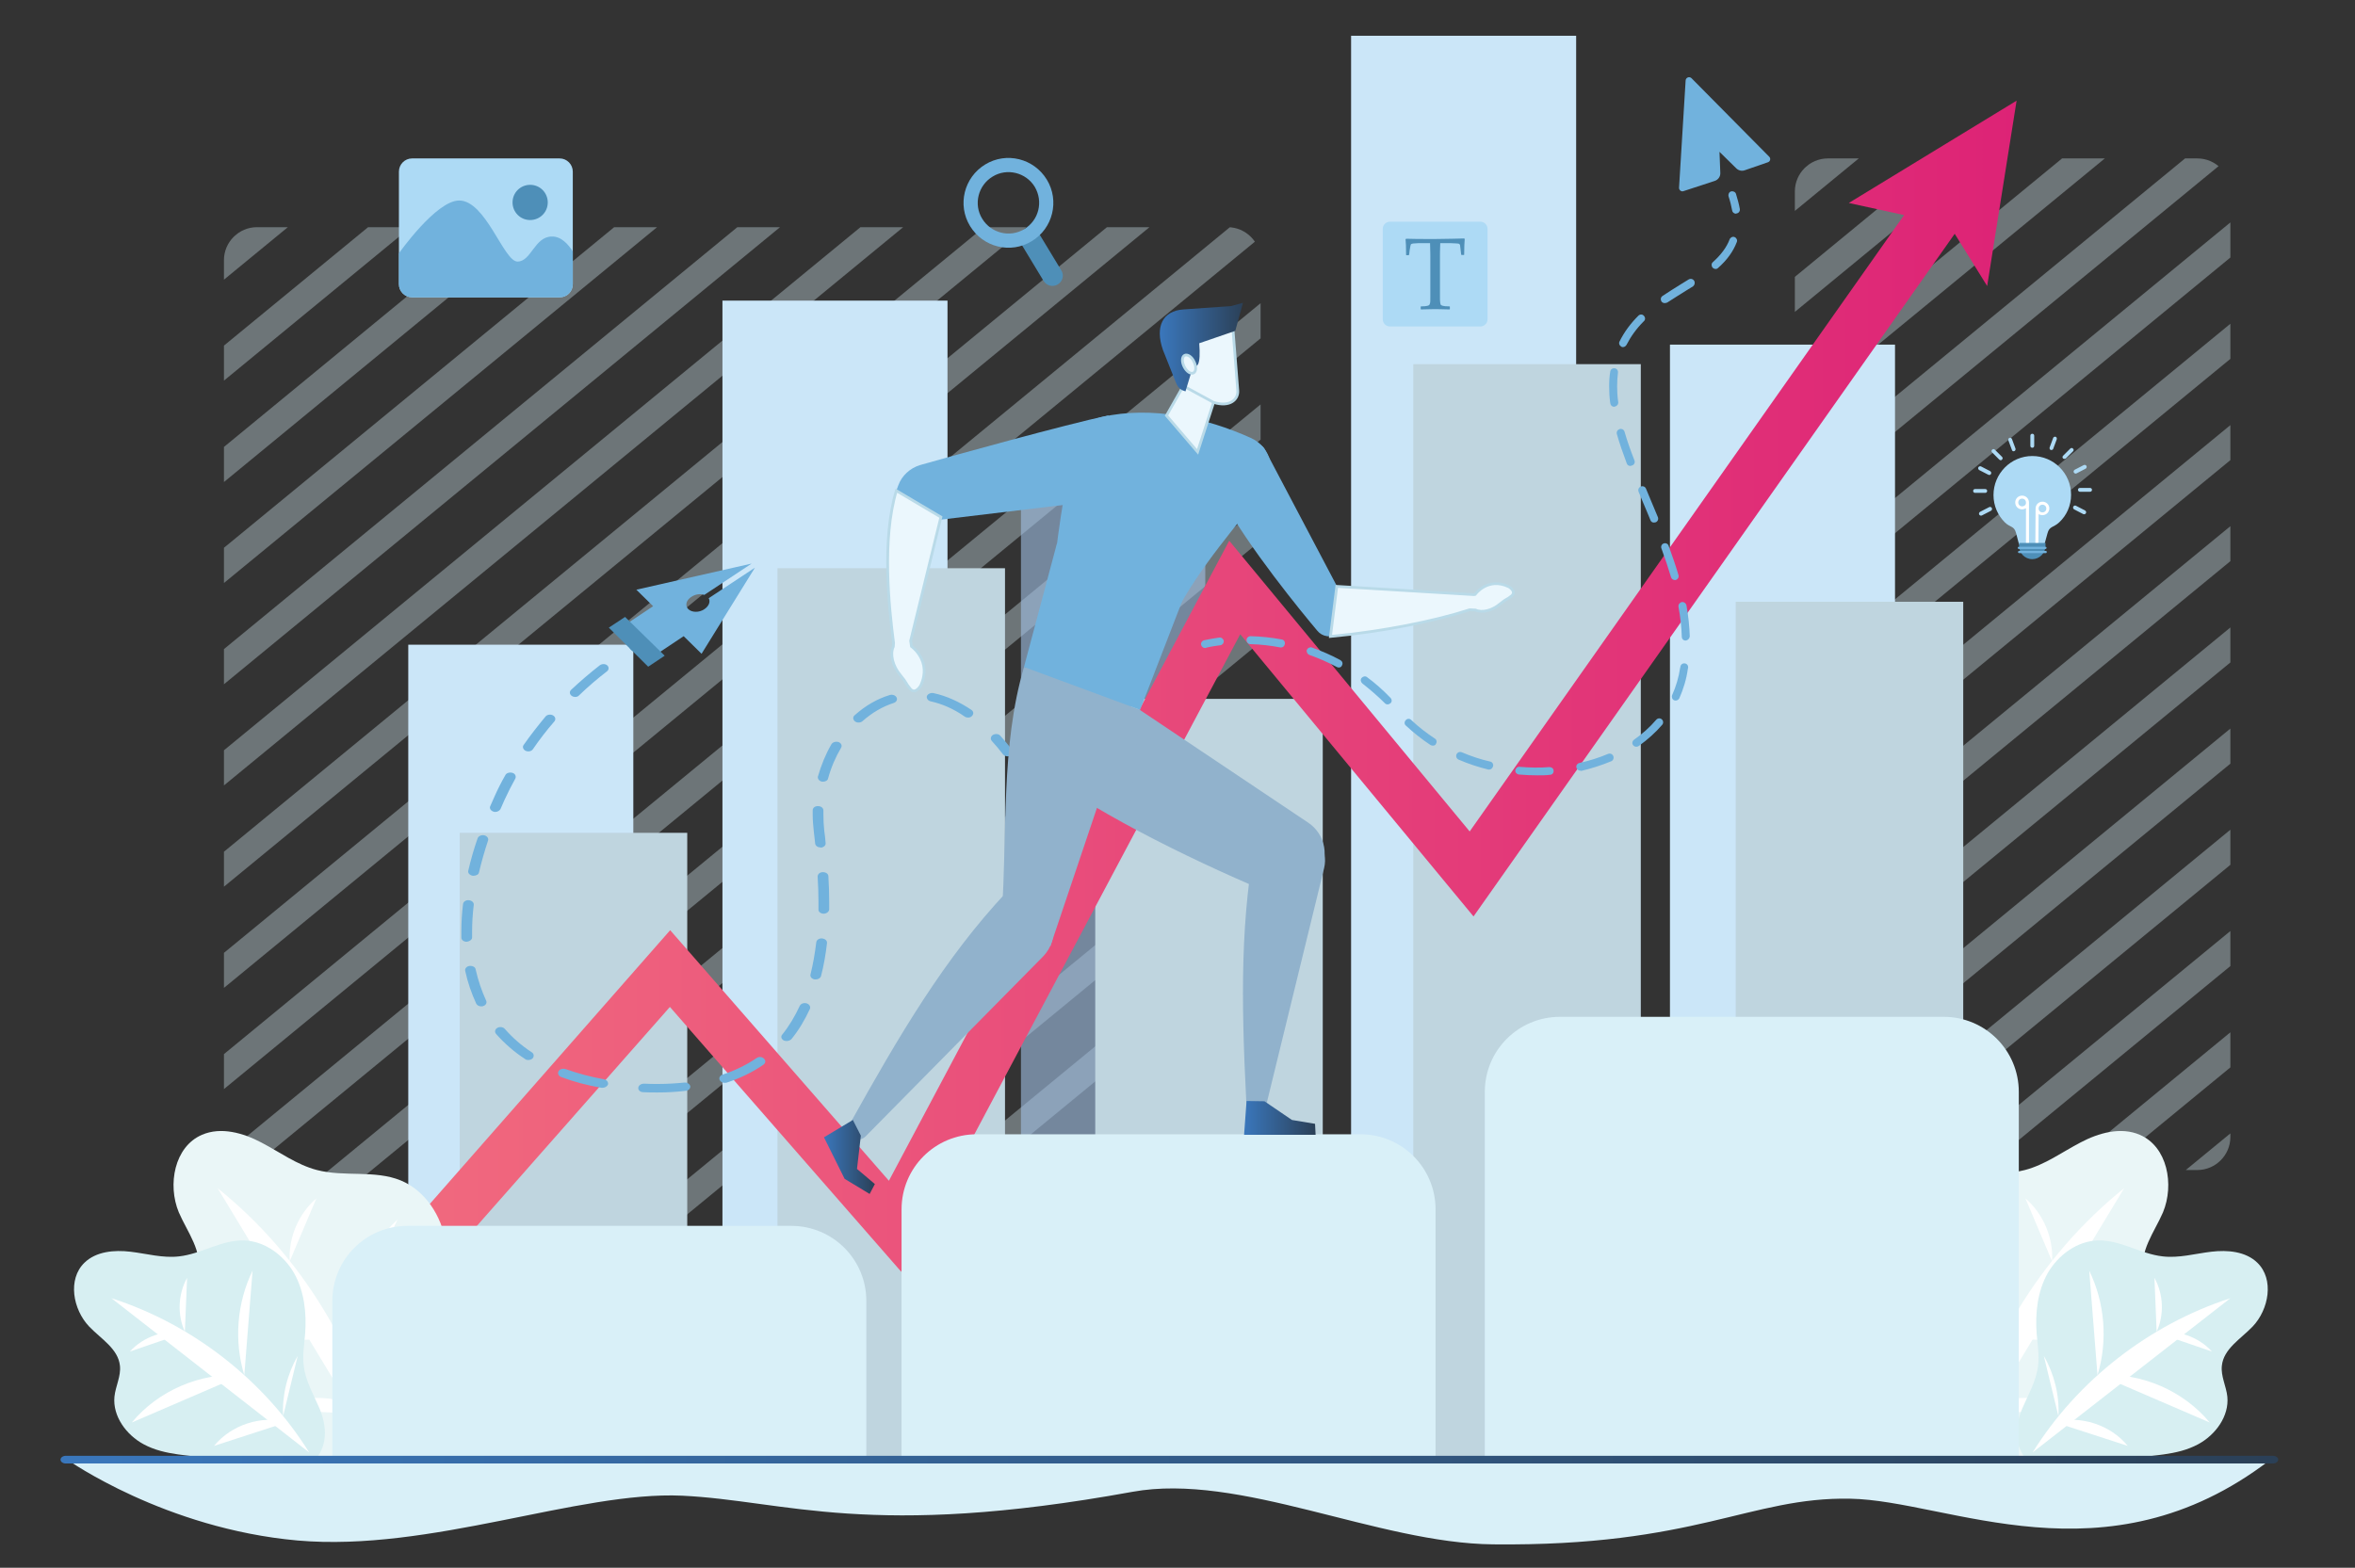 <?xml version="1.0" encoding="utf-8"?>
<!-- Generator: Adobe Illustrator 24.2.3, SVG Export Plug-In . SVG Version: 6.00 Build 0)  -->
<svg version="1.1" id="Layer_1" xmlns="http://www.w3.org/2000/svg" xmlns:xlink="http://www.w3.org/1999/xlink" x="0px" y="0px"
	 viewBox="0 0 856 570" style="enable-background:new 0 0 856 570;" xml:space="preserve">
<rect x="0" y="0" width="856" height="570" fill="#333333" stroke="none"/>
<style type="text/css">
	.st0{opacity:0.35;clip-path:url(#SVGID_2_);}
	.st1{fill:#D9F0F8;}
	.st2{opacity:0.35;clip-path:url(#SVGID_4_);}
	.st3{fill:#CBE6F8;}
	.st4{opacity:0.6;fill:#A0BFE4;}
	.st5{fill:#BFD5DF;}
	.st6{fill:url(#SVGID_5_);}
	.st7{fill:#EAF6F7;}
	.st8{fill:#FFFFFF;}
	.st9{fill:#D7EFF2;}
	.st10{fill:url(#SVGID_6_);}
	.st11{fill:#ADDAF5;}
	.st12{fill:#4E8FB8;}
	.st13{fill:#71B2DD;}
	.st14{fill:#91B2CC;}
	.st15{fill:url(#SVGID_7_);}
	.st16{fill:url(#SVGID_8_);}
	.st17{fill:#EBF7FD;stroke:#B9DAE8;stroke-miterlimit:10;}
	.st18{fill:url(#SVGID_9_);}
</style>
<g>
	<defs>
		<path id="SVGID_1_" d="M446.1,450.4H93.4c-6.6,0-12-5.4-12-12V94.6c0-6.6,5.4-12,12-12h352.8c6.6,0,12,5.4,12,12v343.8
			C458.1,445,452.7,450.4,446.1,450.4z"/>
	</defs>
	<clipPath id="SVGID_2_">
		<use xlink:href="#SVGID_1_"  style="overflow:visible;"/>
	</clipPath>
	<g class="st0">
		<g>
			<path class="st1" d="M29.9,144c15.4-21,33.6-40.4,54.5-57.5c20.9-17.2,43.3-31.2,66.6-42L29.9,144z"/>
			<path class="st1" d="M202.8,25.9c7.1-1.9,14.3-3.5,21.4-4.9L-8.4,212.2c2.8-6.9,6-13.7,9.3-20.4L202.8,25.9z"/>
			<path class="st1" d="M-24.1,262c1.3-5.4,2.7-10.8,4.2-16.2L258.7,16.7c5.5-0.4,10.9-0.6,16.4-0.7L-24.1,262z"/>
			<path class="st1" d="M317.2,18.2L-31.2,304.5c0.5-4.7,1-9.5,1.7-14.2L303.3,16.8C307.9,17.2,312.5,17.6,317.2,18.2z"/>
			<path class="st1" d="M-32.7,342.6c-0.1-4.3-0.1-8.5,0-12.8L341.6,22.1c4.1,0.8,8.1,1.8,12.1,2.8L-32.7,342.6z"/>
			<path class="st1" d="M-30.3,377.4c-0.5-3.9-0.9-7.8-1.2-11.8L375.4,31.1c3.7,1.2,7.3,2.4,10.9,3.8L-30.3,377.4z"/>
			<path class="st1" d="M-24.7,409.6c-0.8-3.6-1.5-7.3-2.2-10.9L405.9,42.9c3.3,1.5,6.7,3,9.9,4.6L-24.7,409.6z"/>
			<path class="st1" d="M-16.3,439.5c-1.1-3.4-2.1-6.8-3.1-10.2L433.5,57c3,1.7,6.1,3.5,9,5.3L-16.3,439.5z"/>
			<path class="st1" d="M-5.6,467.5c-1.4-3.2-2.7-6.3-3.9-9.5L458.6,73.1c2.8,2,5.5,3.9,8.2,6L-5.6,467.5z"/>
			<path class="st1" d="M20.8,469.8h15.5L489,97.7c-2.5-2.3-4.9-4.5-7.4-6.7L20.8,469.8z"/>
			<path class="st1" d="M65.6,469.8h15.5l428-351.8c-2.2-2.4-4.4-4.9-6.7-7.3L65.6,469.8z"/>
			<path class="st1" d="M110.4,469.8h15.5l401.4-330c-1-1.3-1.9-2.7-2.9-4c-1-1.3-2.1-2.5-3.1-3.8L110.4,469.8z"/>
			<path class="st1" d="M155.1,469.8h15.5l372.9-306.5c-1.8-2.8-3.6-5.5-5.5-8.3L155.1,469.8z"/>
			<path class="st1" d="M199.9,469.8h15.5l342.3-281.4c-1.5-3-3.1-5.9-4.7-8.9L199.9,469.8z"/>
			<path class="st1" d="M244.6,469.8h15.5l309.7-254.6c-1.3-3.2-2.5-6.4-3.9-9.5L244.6,469.8z"/>
			<path class="st1" d="M289.4,469.8h15.5l274.9-226c-1-3.4-2-6.8-3.1-10.2L289.4,469.8z"/>
			<path class="st1" d="M334.2,469.8h15.5l237.5-195.3c-0.7-3.7-1.4-7.3-2.2-10.9L334.2,469.8z"/>
			<path class="st1" d="M378.9,469.8h15.5l197.4-162.3c-0.3-3.9-0.7-7.8-1.2-11.8L378.9,469.8z"/>
			<path class="st1" d="M423.7,469.8h15.5l153.8-126.5c0.1-4.2,0.1-8.5,0-12.8L423.7,469.8z"/>
			<path class="st1" d="M468.5,469.8H484l105.8-87c0.7-4.7,1.2-9.4,1.7-14.2L468.5,469.8z"/>
			<path class="st1" d="M513.2,469.8h15.5l51.5-42.4c1.5-5.4,2.9-10.8,4.2-16.2L513.2,469.8z"/>
			<path class="st1" d="M558,469.8h6.9c1.3-2.9,2.6-5.9,3.8-8.8L558,469.8z"/>
		</g>
	</g>
</g>
<g>
	<defs>
		<path id="SVGID_3_" d="M798.7,425.4H664.4c-6.6,0-12-5.4-12-12V69.6c0-6.6,5.4-12,12-12h134.3c6.6,0,12,5.4,12,12v343.8
			C810.7,420,805.3,425.4,798.7,425.4z"/>
	</defs>
	<clipPath id="SVGID_4_">
		<use xlink:href="#SVGID_3_"  style="overflow:visible;"/>
	</clipPath>
	<g class="st2">
		<g>
			<path class="st1" d="M600.9,119c15.4-21,33.6-40.4,54.5-57.5c20.9-17.2,43.3-31.2,66.6-42L600.9,119z"/>
			<path class="st1" d="M773.8,0.8c7.1-1.9,14.3-3.5,21.4-4.9L562.7,187.2c2.8-6.9,6-13.7,9.3-20.4L773.8,0.8z"/>
			<path class="st1" d="M546.9,236.9c1.3-5.4,2.7-10.8,4.2-16.2L829.7-8.3c5.5-0.4,10.9-0.6,16.4-0.7L546.9,236.9z"/>
			<path class="st1" d="M888.2-6.8L539.8,279.5c0.5-4.7,1-9.5,1.7-14.2L874.3-8.2C879-7.8,883.6-7.4,888.2-6.8z"/>
			<path class="st1" d="M538.3,317.6c-0.1-4.3-0.1-8.5,0-12.8L912.6-2.9c4.1,0.8,8.1,1.8,12.1,2.8L538.3,317.6z"/>
			<path class="st1" d="M540.7,352.4c-0.5-3.9-0.9-7.8-1.2-11.8L946.5,6.1c3.7,1.2,7.3,2.4,10.9,3.8L540.7,352.4z"/>
			<path class="st1" d="M546.4,384.6c-0.8-3.6-1.5-7.3-2.2-10.9L976.9,17.9c3.3,1.5,6.7,3,9.9,4.6L546.4,384.6z"/>
			<path class="st1" d="M554.7,414.5c-1.1-3.4-2.1-6.8-3.1-10.2L1004.5,32c3,1.7,6.1,3.5,9,5.3L554.7,414.5z"/>
			<path class="st1" d="M565.4,442.5c-1.4-3.2-2.7-6.3-3.9-9.5l468.2-384.9c2.8,2,5.5,3.9,8.2,6L565.4,442.5z"/>
			<path class="st1" d="M591.9,444.8h15.5L1060,72.7c-2.5-2.3-4.9-4.5-7.4-6.7L591.9,444.8z"/>
			<path class="st1" d="M636.6,444.8h15.5l428-351.8c-2.2-2.4-4.4-4.9-6.7-7.3L636.6,444.8z"/>
			<path class="st1" d="M681.4,444.8h15.5l401.4-330c-1-1.3-1.9-2.7-2.9-4c-1-1.3-2.1-2.5-3.1-3.8L681.4,444.8z"/>
			<path class="st1" d="M726.2,444.8h15.5l372.9-306.5c-1.8-2.8-3.6-5.5-5.5-8.3L726.2,444.8z"/>
			<path class="st1" d="M770.9,444.8h15.5l342.3-281.4c-1.5-3-3.1-5.9-4.7-8.9L770.9,444.8z"/>
			<path class="st1" d="M815.7,444.8h15.5l309.7-254.6c-1.3-3.2-2.5-6.4-3.9-9.5L815.7,444.8z"/>
			<path class="st1" d="M860.4,444.8H876l274.9-226c-1-3.4-2-6.8-3.1-10.2L860.4,444.8z"/>
			<path class="st1" d="M905.2,444.8h15.5l237.5-195.3c-0.7-3.7-1.4-7.3-2.2-10.9L905.2,444.8z"/>
			<path class="st1" d="M950,444.8h15.5l197.4-162.3c-0.3-3.9-0.7-7.8-1.2-11.8L950,444.8z"/>
			<path class="st1" d="M994.7,444.8h15.5l153.8-126.5c0.1-4.2,0.1-8.5,0-12.8L994.7,444.8z"/>
			<path class="st1" d="M1039.5,444.8h15.5l105.8-87c0.7-4.7,1.2-9.4,1.7-14.2L1039.5,444.8z"/>
			<path class="st1" d="M1084.3,444.8h15.5l51.5-42.4c1.5-5.4,2.9-10.8,4.2-16.2L1084.3,444.8z"/>
			<path class="st1" d="M1129,444.8h6.9c1.3-2.9,2.6-5.9,3.8-8.8L1129,444.8z"/>
		</g>
	</g>
</g>
<rect x="491.1" y="13" class="st3" width="81.8" height="518.2"/>
<rect x="371.1" y="171.1" class="st4" width="67" height="360.2"/>
<rect x="607" y="125.3" class="st3" width="81.8" height="405.9"/>
<rect x="262.6" y="109.3" class="st3" width="81.8" height="421.9"/>
<rect x="148.4" y="234.4" class="st3" width="81.8" height="296.8"/>
<g>
	<rect x="513.7" y="132.4" class="st5" width="82.7" height="398.8"/>
	<rect x="398.1" y="254.1" class="st5" width="82.7" height="277.1"/>
	<rect x="630.9" y="218.8" class="st5" width="82.7" height="312.4"/>
	<rect x="282.6" y="206.6" class="st5" width="82.7" height="324.7"/>
	<rect x="167.1" y="302.8" class="st5" width="82.7" height="228.4"/>
</g>
<linearGradient id="SVGID_5_" gradientUnits="userSpaceOnUse" x1="144.417" y1="254" x2="733.013" y2="254">
	<stop  offset="0" style="stop-color:#F16A7E"/>
	<stop  offset="1" style="stop-color:#DD2376"/>
</linearGradient>
<polygon class="st6" points="733,36.6 672,73.8 692.1,78.2 534.2,302.3 446.8,196.6 323.1,429.3 243.6,338.2 144.4,451.2 
	150.7,471.4 243.5,366.1 327.6,462.4 450.8,230.6 535.6,333.2 710.5,85 722.3,104 "/>
<g>
	<path class="st7" d="M782.2,500.3c5.9-6.9,8.9-17.2,4.7-25.2c-2.2-4.3-6.2-7.6-7.5-12.3c-2.1-7.6,3.7-14.8,6.8-22
		c4.2-10.1,1.6-23.9-8.4-28.2c-6.9-3-15-0.7-21.6,2.8c-6.7,3.5-12.9,8.1-20.2,10c-10,2.6-21-0.1-30.5,3.8
		c-8.9,3.7-14.8,12.9-16.3,22.4c-1.4,9.5,1.1,19.3,5.2,28.1c2.1,4.4,4.6,8.6,5.8,13.4c1.7,6.8,0.5,14,0.3,21
		c-0.8,23.9,20.1,29.5,38.2,17.9c5.8-3.7,10.2-9.4,15.9-13.2C764,512.3,774.7,509,782.2,500.3z"/>
	<path class="st8" d="M712.2,531c7.6-38.6,29.2-74.3,59.9-99L712.2,531z"/>
	<path class="st8" d="M727.5,487.1c-1.2-16.5-8.7-32.4-20.8-43.7L727.5,487.1z"/>
	<path class="st8" d="M728.6,486.6c17.3-7.9,38.5-7,55.1,2.4L728.6,486.6z"/>
	<path class="st8" d="M752.1,512.5c-10.9-6.3-25.5-5.5-35.7,1.8L752.1,512.5z"/>
	<path class="st8" d="M701.3,487.6c7.5,6.1,13.2,14.4,16.2,23.5L701.3,487.6z"/>
	<path class="st8" d="M772.9,458c-8.2-4.2-18.6-3.9-26.5,0.9L772.9,458z"/>
	<path class="st8" d="M745.9,458.6c0.5-8.6-3.2-17.3-9.7-22.9L745.9,458.6z"/>
</g>
<g>
	<path class="st9" d="M799,525.1c6.3-3.4,11.3-10.2,10.6-17.3c-0.4-3.8-2.4-7.4-2-11.2c0.6-6.2,6.9-9.8,11.2-14.3
		c5.9-6.2,7.9-17.2,1.7-23.2c-4.2-4.1-10.8-4.7-16.7-4s-11.8,2.4-17.7,1.7c-8.1-0.9-15.4-6-23.5-5.8c-7.6,0.2-14.5,5.3-18.3,11.9
		c-3.7,6.6-4.6,14.5-4,22.1c0.3,3.8,1,7.7,0.5,11.5c-0.6,5.5-3.5,10.4-5.7,15.5c-7.3,17.4,6.5,27.4,23.1,23.9
		c5.3-1.1,10.1-4.1,15.5-5.3C782.2,528.8,791,529.4,799,525.1z"/>
	<path class="st8" d="M738.8,528.1c16.4-26.3,42.4-46.5,71.9-56.1L738.8,528.1z"/>
	<path class="st8" d="M762.4,500c3.8-12.5,2.7-26.3-3-38L762.4,500z"/>
	<path class="st8" d="M763.3,500c15-1,30.3,5.6,39.9,17.2L763.3,500z"/>
	<path class="st8" d="M773.4,525.7c-6.3-7.7-17.2-11.2-26.8-8.7L773.4,525.7z"/>
	<path class="st8" d="M742.9,493c3.8,6.6,5.7,14.3,5.3,21.9L742.9,493z"/>
	<path class="st8" d="M804,491.4c-4.9-5.4-12.6-8.1-19.8-6.8L804,491.4z"/>
	<path class="st8" d="M783.9,484.2c2.8-6.2,2.5-13.6-0.8-19.6L783.9,484.2z"/>
</g>
<g>
	<path class="st7" d="M69,500.3c-5.9-6.9-8.9-17.2-4.7-25.2c2.2-4.3,6.2-7.6,7.5-12.3c2.1-7.6-3.7-14.8-6.8-22
		c-4.2-10.1-1.6-23.9,8.4-28.2c6.9-3,15-0.7,21.6,2.8c6.7,3.5,12.9,8.1,20.2,10c10,2.6,21-0.1,30.5,3.8c8.9,3.7,14.8,12.9,16.3,22.4
		c1.4,9.5-1.1,19.3-5.2,28.1c-2.1,4.4-4.6,8.6-5.8,13.4c-1.7,6.8-0.5,14-0.3,21c0.8,23.9-20.1,29.5-38.2,17.9
		c-5.8-3.7-10.2-9.4-15.9-13.2C87.2,512.3,76.5,509,69,500.3z"/>
	<path class="st8" d="M139,531c-7.6-38.6-29.2-74.3-59.9-99L139,531z"/>
	<path class="st8" d="M123.7,487.1c1.2-16.5,8.7-32.4,20.8-43.7L123.7,487.1z"/>
	<path class="st8" d="M122.6,486.6c-17.3-7.9-38.5-7-55.1,2.4L122.6,486.6z"/>
	<path class="st8" d="M99.1,512.5c10.9-6.3,25.5-5.5,35.7,1.8L99.1,512.5z"/>
	<path class="st8" d="M149.9,487.6c-7.5,6.1-13.2,14.4-16.2,23.5L149.9,487.6z"/>
	<path class="st8" d="M78.3,458c8.2-4.2,18.6-3.9,26.5,0.9L78.3,458z"/>
	<path class="st8" d="M105.3,458.6c-0.5-8.6,3.2-17.3,9.7-22.9L105.3,458.6z"/>
</g>
<g>
	<path class="st9" d="M52.2,525.1c-6.3-3.4-11.3-10.2-10.6-17.3c0.4-3.8,2.4-7.4,2-11.2c-0.6-6.2-6.9-9.8-11.2-14.3
		c-5.9-6.2-7.9-17.2-1.7-23.2c4.2-4.1,10.8-4.7,16.7-4c5.9,0.7,11.8,2.4,17.7,1.7c8.1-0.9,15.4-6,23.5-5.8
		c7.6,0.2,14.5,5.3,18.3,11.9c3.7,6.6,4.6,14.5,4,22.1c-0.3,3.8-1,7.7-0.5,11.5c0.6,5.5,3.5,10.4,5.7,15.5
		c7.3,17.4-6.5,27.4-23.1,23.9c-5.3-1.1-10.1-4.1-15.5-5.3C69,528.8,60.2,529.4,52.2,525.1z"/>
	<path class="st8" d="M112.4,528.1C95.9,501.7,70,481.5,40.5,472L112.4,528.1z"/>
	<path class="st8" d="M88.8,500c-3.8-12.5-2.7-26.3,3-38L88.8,500z"/>
	<path class="st8" d="M87.8,500c-15-1-30.3,5.6-39.9,17.2L87.8,500z"/>
	<path class="st8" d="M77.8,525.7c6.3-7.7,17.2-11.2,26.8-8.7L77.8,525.7z"/>
	<path class="st8" d="M108.2,493c-3.8,6.6-5.7,14.3-5.3,21.9L108.2,493z"/>
	<path class="st8" d="M47.2,491.4c4.9-5.4,12.6-8.1,19.8-6.8L47.2,491.4z"/>
	<path class="st8" d="M67.2,484.2c-2.8-6.2-2.5-13.6,0.8-19.6L67.2,484.2z"/>
</g>
<path class="st1" d="M314.8,530.8h-194v-57.8c0-15.1,12.2-27.3,27.3-27.3h139.5c15.1,0,27.3,12.2,27.3,27.3V530.8z"/>
<path class="st1" d="M521.7,530.8h-194v-91.1c0-15.1,12.2-27.3,27.3-27.3h139.5c15.1,0,27.3,12.2,27.3,27.3V530.8z"/>
<path class="st1" d="M733.7,530.8h-194V397c0-15.1,12.2-27.3,27.3-27.3h139.5c15.1,0,27.3,12.2,27.3,27.3V530.8z"/>
<g>
	<path class="st1" d="M24.6,530.8c0,0,35.3,25,83.6,29.3c48.3,4.2,102-18,139.7-16.3c37.8,1.8,68.1,16,163.7-1.4
		c38.9-7.1,89.1,18.7,131.1,19.1c73.7,0.8,93.4-17.3,129.8-16.6c35.7,0.6,92.8,31.7,152.5-14"/>
	<linearGradient id="SVGID_6_" gradientUnits="userSpaceOnUse" x1="22" y1="530.754" x2="828" y2="530.754">
		<stop  offset="0" style="stop-color:#3A77BC"/>
		<stop  offset="1" style="stop-color:#2B4057"/>
	</linearGradient>
	<path class="st10" d="M826.1,532.1H23.9c-1,0-1.9-0.6-1.9-1.4l0,0c0-0.7,0.8-1.4,1.9-1.4h802.3c1,0,1.9,0.6,1.9,1.4l0,0
		C828,531.5,827.2,532.1,826.1,532.1z"/>
</g>
<g>
	<g>
		<g>
			<path class="st11" d="M752.8,179.9c0-7.8-6.3-14.1-14.1-14.1c-7.8,0-14.1,6.4-14.1,14.2c0,3.9,1.6,7.4,4.1,9.9
				c2,2,3.4,1.2,4.1,3.9l1.1,4.2h9.2l1.1-4c0.7-2.8,2.2-2.1,4.3-4.1C751.2,187.4,752.8,183.8,752.8,179.9z"/>
			<g>
				<path class="st8" d="M735,180.2c-1.4,0-2.5,1.1-2.5,2.5c0,1.4,1.1,2.5,2.5,2.5c0.5,0,1-0.2,1.4-0.4v15.6h1.1v-17.7
					C737.5,181.3,736.4,180.2,735,180.2z M735,184.1c-0.8,0-1.4-0.6-1.4-1.4c0-0.8,0.6-1.4,1.4-1.4s1.4,0.6,1.4,1.4
					C736.5,183.5,735.8,184.1,735,184.1z"/>
				<path class="st8" d="M742.4,182.4c-1.4,0-2.5,1.1-2.5,2.5l-0.1,15.5h1.1l0.1-13.5c0.4,0.3,0.9,0.4,1.4,0.4
					c1.4,0,2.5-1.1,2.5-2.5C744.9,183.5,743.8,182.4,742.4,182.4z M742.4,186.3c-0.8,0-1.4-0.6-1.4-1.4c0-0.8,0.6-1.4,1.4-1.4
					c0.8,0,1.4,0.6,1.4,1.4C743.8,185.7,743.2,186.3,742.4,186.3z"/>
			</g>
			<path class="st12" d="M738.7,203.3L738.7,203.3c-2.7,0-4.8-2.2-4.8-4.8v-1.1h9.6v1.1C743.5,201.1,741.3,203.3,738.7,203.3z"/>
			<path class="st13" d="M743.5,199.6h-9.7c-0.2,0-0.4-0.2-0.4-0.4l0,0c0-0.2,0.2-0.4,0.4-0.4h9.7c0.2,0,0.4,0.2,0.4,0.4l0,0
				C743.9,199.4,743.7,199.6,743.5,199.6z"/>
			<path class="st13" d="M743.6,201.1h-9.7c-0.2,0-0.4-0.2-0.4-0.4l0,0c0-0.2,0.2-0.4,0.4-0.4h9.7c0.2,0,0.4,0.2,0.4,0.4l0,0
				C743.9,201,743.8,201.1,743.6,201.1z"/>
		</g>
		<path class="st11" d="M721.6,179.2h-3.7c-0.4,0-0.7-0.3-0.7-0.7l0,0c0-0.4,0.3-0.7,0.7-0.7h3.7c0.4,0,0.7,0.3,0.7,0.7l0,0
			C722.3,178.9,722,179.2,721.6,179.2z"/>
		<path class="st11" d="M722.7,172.6l-3.3-1.7c-0.3-0.2-0.5-0.6-0.3-1l0,0c0.2-0.3,0.6-0.5,1-0.3l3.3,1.7c0.3,0.2,0.5,0.6,0.3,1l0,0
			C723.5,172.7,723.1,172.8,722.7,172.6z"/>
		<path class="st11" d="M723,184.4l-3.3,1.7c-0.3,0.2-0.5,0.6-0.3,1l0,0c0.2,0.3,0.6,0.5,1,0.3l3.3-1.7c0.3-0.2,0.5-0.6,0.3-1l0,0
			C723.8,184.3,723.3,184.2,723,184.4z"/>
		<path class="st11" d="M726.7,167.1l-2.6-2.6c-0.3-0.3-0.3-0.7,0-1l0,0c0.3-0.3,0.7-0.3,1,0l2.6,2.6c0.3,0.3,0.3,0.7,0,1l0,0
			C727.5,167.4,727,167.4,726.7,167.1z"/>
		<path class="st11" d="M731.3,163.6l-1.3-3.5c-0.1-0.4,0.1-0.8,0.4-0.9l0,0c0.4-0.1,0.8,0.1,0.9,0.4l1.3,3.5
			c0.1,0.4-0.1,0.8-0.4,0.9l0,0C731.8,164.2,731.4,164,731.3,163.6z"/>
		<path class="st11" d="M756,178.8h3.7c0.4,0,0.7-0.3,0.7-0.7l0,0c0-0.4-0.3-0.7-0.7-0.7H756c-0.4,0-0.7,0.3-0.7,0.7l0,0
			C755.3,178.4,755.6,178.8,756,178.8z"/>
		<path class="st11" d="M754.8,172.1l3.3-1.7c0.3-0.2,0.5-0.6,0.3-1l0,0c-0.2-0.3-0.6-0.5-1-0.3l-3.3,1.7c-0.3,0.2-0.5,0.6-0.3,1
			l0,0C754.1,172.2,754.5,172.3,754.8,172.1z"/>
		<path class="st11" d="M754.6,183.9l3.3,1.7c0.3,0.2,0.5,0.6,0.3,1l0,0c-0.2,0.3-0.6,0.5-1,0.3l-3.3-1.7c-0.3-0.2-0.5-0.6-0.3-1
			l0,0C753.8,183.8,754.3,183.7,754.6,183.9z"/>
		<path class="st11" d="M750.9,166.7l2.6-2.6c0.3-0.3,0.3-0.7,0-1l0,0c-0.3-0.3-0.7-0.3-1,0l-2.6,2.6c-0.3,0.3-0.3,0.7,0,1l0,0
			C750.1,166.9,750.6,166.9,750.9,166.7z"/>
		<path class="st11" d="M746.3,163.2l1.3-3.5c0.1-0.4-0.1-0.8-0.4-0.9l0,0c-0.4-0.1-0.8,0.1-0.9,0.4l-1.3,3.5
			c-0.1,0.4,0.1,0.8,0.4,0.9l0,0C745.8,163.7,746.2,163.5,746.3,163.2z"/>
		<path class="st11" d="M738,162.1v-3.7c0-0.4,0.3-0.7,0.7-0.7l0,0c0.4,0,0.7,0.3,0.7,0.7v3.7c0,0.4-0.3,0.7-0.7,0.7l0,0
			C738.3,162.8,738,162.5,738,162.1z"/>
	</g>
	<g>
		<path class="st11" d="M538.1,118.7h-32.9c-1.4,0-2.6-1.2-2.6-2.6V83.2c0-1.4,1.2-2.6,2.6-2.6h32.9c1.4,0,2.6,1.2,2.6,2.6v32.9
			C540.7,117.5,539.5,118.7,538.1,118.7z"/>
		<g>
			<path class="st12" d="M532.2,86.7l0.2,0.2c-0.1,1.1-0.2,3-0.2,5.7l-0.1,0.1h-0.9l-0.1-0.2l-0.2-1.7c-0.1-0.9-0.2-1.5-0.2-1.7
				c-0.1-0.2-0.1-0.3-0.3-0.4c-0.1-0.1-0.5-0.2-1.2-0.2s-1.4-0.1-2.2-0.1h-3.5c-0.1,2.8-0.1,4.3-0.1,4.8v10.6l0,3.6
				c0,1.4,0,2.3,0.1,2.7c0.1,0.4,0.1,0.7,0.3,0.8c0.1,0.1,0.3,0.2,0.7,0.3c0.3,0.1,1.1,0.2,2.4,0.2l0.1,0.1v0.9l-0.1,0.1
				c-3.1-0.1-4.9-0.1-5.2-0.1c-0.4,0-2.1,0-5.2,0.1l-0.1-0.1v-0.9l0.1-0.1c1.1,0,1.9-0.1,2.3-0.2c0.4-0.1,0.6-0.2,0.7-0.3
				c0.1-0.1,0.2-0.4,0.3-0.7s0.1-1.2,0.1-2.5l0-3.9V93.2c0-0.2,0-1.8-0.1-4.8h-2.7c-1.1,0-2.1,0-2.9,0.1c-0.8,0-1.3,0.2-1.4,0.4
				c-0.1,0.2-0.2,0.9-0.4,2l-0.2,1.7l-0.2,0.2h-0.8l-0.1-0.1c0-2.9-0.1-4.8-0.2-5.7l0.2-0.2c2.1,0.1,5.6,0.1,10.6,0.1
				C526.7,86.8,530.2,86.8,532.2,86.7z"/>
		</g>
	</g>
	<g>
		<g>
			<path class="st13" d="M230.8,236.8c-0.6,0-1.2-0.2-1.6-0.6c-0.6-0.7-0.5-1.7,0.4-2.2c3.9-2.3,6.3-3.4,6.4-3.5
				c0.9-0.4,2.1-0.2,2.7,0.6c0.5,0.7,0.2,1.7-0.7,2.1c0,0-2.3,1.1-6,3.3C231.6,236.7,231.2,236.8,230.8,236.8z"/>
			<path class="st13" d="M239.1,397.2c-1.7,0-3.5,0-5.3-0.1c-1.1,0-1.9-0.8-1.8-1.6c0.1-0.9,1-1.5,2.1-1.5c1.8,0.1,3.5,0.1,5.2,0.1
				c3.3,0,6.4-0.2,9.4-0.5c1.1-0.1,2,0.5,2.2,1.3c0.1,0.9-0.6,1.6-1.7,1.7C245.9,397,242.6,397.2,239.1,397.2z M219,395.5
				c-0.1,0-0.3,0-0.4,0c-5.2-0.9-10.1-2.2-14.6-3.9c-1-0.4-1.4-1.3-1-2.1c0.4-0.8,1.6-1.1,2.6-0.8c4.2,1.5,8.9,2.8,13.9,3.7
				c1,0.2,1.7,1,1.5,1.9C220.7,395,219.9,395.5,219,395.5z M263.4,393.7c-0.8,0-1.5-0.4-1.8-1c-0.4-0.8,0.1-1.7,1.1-2
				c4.5-1.5,8.6-3.5,12.3-6c0.8-0.6,2-0.5,2.7,0.2c0.7,0.7,0.6,1.6-0.2,2.2c-3.9,2.7-8.4,4.9-13.3,6.5
				C263.9,393.7,263.6,393.7,263.4,393.7z M192,385.4c-0.4,0-0.9-0.1-1.2-0.4c-4-2.6-7.5-5.7-10.5-9.1c-0.6-0.7-0.4-1.7,0.5-2.2
				c0.9-0.5,2.1-0.3,2.7,0.4c2.8,3.2,6.1,6.1,9.8,8.5c0.8,0.5,0.9,1.5,0.3,2.2C193.2,385.2,192.6,385.4,192,385.4z M285.9,378.5
				c-0.4,0-0.7-0.1-1-0.2c-0.9-0.5-1.2-1.4-0.6-2.1c2.5-3.1,4.6-6.6,6.4-10.5c0.4-0.8,1.5-1.2,2.5-0.9c1,0.3,1.5,1.2,1.2,2
				c-1.9,4.1-4.1,7.8-6.8,11.1C287.2,378.2,286.6,378.5,285.9,378.5z M174.9,365.9c-0.8,0-1.5-0.4-1.8-1c-1.7-3.7-3.1-7.7-4-11.9
				c-0.2-0.8,0.5-1.7,1.6-1.8c1.1-0.1,2.1,0.4,2.2,1.3c0.9,4,2.2,7.8,3.8,11.3c0.4,0.8-0.1,1.7-1.1,2
				C175.4,365.9,175.2,365.9,174.9,365.9z M296.5,356.1c-0.1,0-0.3,0-0.4,0c-1.1-0.2-1.7-1-1.5-1.8c0.9-3.6,1.6-7.6,2.1-11.7
				c0.1-0.9,1.1-1.5,2.1-1.4c1.1,0.1,1.9,0.8,1.8,1.7c-0.5,4.3-1.2,8.3-2.2,12.1C298.2,355.6,297.4,356.1,296.5,356.1z M169.6,342.4
				c-1.1,0-1.9-0.7-1.9-1.5c0-0.8,0-1.6,0-2.4c0-3.2,0.2-6.5,0.6-9.8c0.1-0.9,1.1-1.5,2.1-1.4c1.1,0.1,1.9,0.8,1.8,1.7
				c-0.4,3.3-0.6,6.5-0.6,9.6c0,0.8,0,1.5,0,2.3C171.6,341.6,170.7,342.3,169.6,342.4C169.6,342.4,169.6,342.4,169.6,342.4z
				 M299.4,332.2C299.4,332.2,299.4,332.2,299.4,332.2c-1.1,0-2-0.7-1.9-1.6c0-0.9,0-1.8,0-2.7c0-2.9-0.1-6-0.3-9.2
				c0-0.9,0.8-1.6,1.9-1.6c1.1,0,2,0.6,2,1.5c0.2,3.2,0.3,6.4,0.3,9.3c0,0.9,0,1.8,0,2.8C301.3,331.5,300.4,332.2,299.4,332.2z
				 M172.2,318.4c-0.1,0-0.2,0-0.4,0c-1.1-0.2-1.8-1-1.6-1.8c0.9-3.9,2-7.8,3.4-11.8c0.3-0.8,1.3-1.3,2.4-1.1c1,0.2,1.7,1.1,1.4,1.9
				c-1.3,3.9-2.4,7.8-3.3,11.6C174,317.9,173.1,318.4,172.2,318.4z M298.2,308.1c-1,0-1.8-0.6-1.9-1.4c-0.2-1.5-0.3-3-0.5-4.4
				c-0.2-2-0.4-4-0.4-6c0-0.6,0-1.1,0-1.7c0-0.9,0.9-1.6,2-1.5c1.1,0,1.9,0.7,1.9,1.6c0,0.5,0,1.1,0,1.6c0,1.9,0.1,3.9,0.3,5.7
				c0.2,1.5,0.4,3,0.5,4.5c0.1,0.9-0.7,1.6-1.8,1.7C298.3,308.1,298.2,308.1,298.2,308.1z M180,295.2c-0.2,0-0.4,0-0.6-0.1
				c-1-0.3-1.6-1.2-1.2-2c0.5-1.1,1-2.3,1.5-3.4c1.2-2.7,2.5-5.3,4-7.9c0.4-0.8,1.6-1.1,2.6-0.8c1,0.3,1.4,1.3,1,2.1
				c-1.4,2.5-2.7,5.1-3.9,7.7c-0.5,1.1-1,2.3-1.5,3.4C181.5,294.8,180.8,295.2,180,295.2z M299.2,284.2c-0.1,0-0.3,0-0.4,0
				c-1-0.2-1.7-1-1.5-1.9c1.2-4.1,2.8-8.1,4.9-11.7c0.5-0.8,1.6-1.1,2.6-0.8c1,0.4,1.4,1.3,0.9,2.1c-2,3.4-3.6,7.1-4.7,11.1
				C300.9,283.7,300.1,284.2,299.2,284.2z M192,273.2c-0.3,0-0.6-0.1-0.9-0.2c-0.9-0.4-1.3-1.4-0.8-2.1c2.5-3.6,5.2-7,8-10.4
				c0.6-0.7,1.8-0.9,2.7-0.4c0.9,0.5,1.1,1.5,0.5,2.2c-2.8,3.2-5.4,6.6-7.8,10.1C193.4,272.9,192.7,273.2,192,273.2z M312.1,262.7
				c-0.5,0-0.9-0.1-1.3-0.4c-0.8-0.6-0.9-1.6-0.2-2.2c3.9-3.5,8.2-6,12.8-7.4c1-0.3,2.1,0.1,2.5,0.9c0.4,0.8-0.1,1.7-1.1,2
				c-4,1.3-7.8,3.5-11.3,6.6C313.2,262.5,312.6,262.7,312.1,262.7z M351.9,260.9c-0.4,0-0.9-0.1-1.3-0.4c-4-2.8-8.2-4.6-12.3-5.5
				c-1-0.2-1.6-1.1-1.4-1.9c0.3-0.8,1.4-1.3,2.4-1.1c4.7,1,9.3,3.1,13.8,6.1c0.8,0.6,0.9,1.5,0.2,2.2
				C353,260.7,352.4,260.9,351.9,260.9z M209.1,253.4c-0.4,0-0.9-0.1-1.3-0.4c-0.8-0.6-0.9-1.5-0.2-2.2c3.3-3.1,6.8-6.1,10.4-8.9
				c0.8-0.6,2-0.6,2.7,0c0.7,0.6,0.7,1.6-0.1,2.2c-3.5,2.7-6.9,5.6-10.1,8.7C210.2,253.2,209.6,253.4,209.1,253.4z"/>
			<path class="st13" d="M366.3,275c-0.7,0-1.3-0.3-1.7-0.7c-1.3-1.7-2.7-3.4-4.1-4.9c-0.6-0.7-0.4-1.7,0.4-2.2
				c0.9-0.5,2.1-0.4,2.7,0.3c1.4,1.6,2.9,3.3,4.2,5.1c0.6,0.7,0.3,1.7-0.6,2.1C367,274.9,366.7,275,366.3,275z"/>
		</g>
		<g>
			<path class="st13" d="M274.4,206.4l-16.8,11.1c0.7,1.2,0.1,2.9-1.6,4c-1.9,1.3-4.5,1.2-5.8,0c-1.3-1.3-0.8-3.3,1.1-4.5
				c1.5-1,3.3-1.2,4.7-0.7l17.2-11.4l-41.9,9.5l6.1,6l-11.7,7.8l11.1,10.9l11.7-7.8l6.5,6.4L274.4,206.4z"/>
			<polygon class="st12" points="235.6,242.4 221.3,228.2 227.2,224.3 241.6,238.4 			"/>
		</g>
	</g>
	<g>
		<g>
			<path class="st13" d="M438,235.6c-0.6,0-1.2-0.4-1.4-1.1c-0.2-0.8,0.3-1.5,1-1.7c0.1,0,2.1-0.5,5.6-1c0.8-0.1,1.5,0.5,1.6,1.2
				c0.1,0.8-0.5,1.5-1.2,1.6c-3.3,0.4-5.2,0.9-5.2,0.9C438.3,235.6,438.2,235.6,438,235.6z"/>
			<path class="st13" d="M558.8,281.9c-2.2,0-4.5-0.1-6.7-0.3c-0.8-0.1-1.4-0.8-1.3-1.5c0.1-0.8,0.8-1.4,1.5-1.3
				c3.6,0.3,7.3,0.4,10.9,0.1c0.8,0,1.5,0.5,1.5,1.3c0.1,0.8-0.5,1.5-1.3,1.5C562,281.9,560.4,281.9,558.8,281.9z M574.4,280.2
				c-0.7,0-1.2-0.5-1.4-1.1c-0.2-0.8,0.3-1.5,1.1-1.7c3.6-0.8,7.1-1.9,10.4-3.3c0.7-0.3,1.6,0,1.9,0.8c0.3,0.7,0,1.6-0.8,1.9
				c-3.4,1.4-7.1,2.6-10.9,3.5C574.7,280.2,574.5,280.2,574.4,280.2z M541.3,279.8c-0.1,0-0.2,0-0.3,0c-3.7-0.9-7.3-2.1-10.8-3.6
				c-0.7-0.3-1.1-1.1-0.8-1.9c0.3-0.7,1.1-1.1,1.9-0.8c3.3,1.4,6.8,2.6,10.4,3.4c0.8,0.2,1.2,1,1,1.7
				C542.5,279.4,541.9,279.8,541.3,279.8z M594.8,271.5c-0.5,0-0.9-0.2-1.2-0.6c-0.5-0.6-0.3-1.5,0.4-2c3-2.1,5.7-4.5,8-7.2
				c0.5-0.6,1.4-0.7,2-0.2c0.6,0.5,0.7,1.4,0.2,2c-2.4,2.8-5.3,5.4-8.5,7.7C595.4,271.4,595.1,271.5,594.8,271.5z M520.8,271.1
				c-0.3,0-0.5-0.1-0.8-0.2c-3.2-2.1-6.2-4.5-9-7.1c-0.6-0.5-0.6-1.4,0-2s1.4-0.6,2,0c2.6,2.5,5.5,4.7,8.5,6.7
				c0.7,0.4,0.9,1.3,0.4,2C521.8,270.9,521.3,271.1,520.8,271.1z M504.4,256.1c-0.4,0-0.7-0.1-1-0.4c-2.6-2.6-5.4-5-8.2-7.2
				c-0.6-0.5-0.8-1.4-0.3-2c0.5-0.6,1.4-0.8,2-0.3c3,2.2,5.8,4.7,8.5,7.5c0.6,0.6,0.6,1.5,0,2C505.1,255.9,504.8,256.1,504.4,256.1z
				 M609.1,254.7c-0.2,0-0.4,0-0.6-0.1c-0.7-0.3-1-1.2-0.7-1.9c1.4-3.1,2.4-6.5,2.9-9.9l0.1-0.4c0.1-0.8,0.8-1.3,1.6-1.2
				c0.8,0.1,1.3,0.8,1.2,1.6l-0.1,0.4c-0.5,3.7-1.6,7.3-3.1,10.7C610.1,254.4,609.6,254.7,609.1,254.7z M486.6,242.7
				c-0.2,0-0.5-0.1-0.7-0.2c-3.2-1.7-6.6-3.2-10-4.4c-0.7-0.3-1.1-1.1-0.9-1.8c0.3-0.7,1.1-1.1,1.8-0.9c3.6,1.3,7.1,2.8,10.4,4.6
				c0.7,0.4,1,1.2,0.6,1.9C487.6,242.5,487.1,242.7,486.6,242.7z M465.7,235.4c-0.1,0-0.2,0-0.3,0c-3.6-0.7-7.2-1.1-10.9-1.2
				c-0.8,0-1.4-0.7-1.4-1.5c0-0.8,0.7-1.4,1.5-1.4c3.8,0.1,7.6,0.5,11.3,1.2c0.8,0.1,1.3,0.9,1.1,1.7
				C466.9,234.9,466.3,235.4,465.7,235.4z M612.7,232.9c-0.8,0-1.4-0.6-1.4-1.4c-0.1-3.5-0.5-7.1-1.2-10.9c-0.1-0.8,0.4-1.5,1.2-1.7
				c0.8-0.1,1.5,0.4,1.7,1.2c0.7,3.9,1.1,7.7,1.2,11.3C614.1,232.2,613.5,232.8,612.7,232.9C612.7,232.9,612.7,232.9,612.7,232.9z
				 M608.8,210.9c-0.6,0-1.2-0.4-1.4-1c-1-3.3-2.1-6.7-3.5-10.5c-0.3-0.7,0.1-1.6,0.8-1.8c0.7-0.3,1.6,0.1,1.8,0.8
				c1.4,3.8,2.6,7.3,3.6,10.7c0.2,0.8-0.2,1.5-1,1.8C609.1,210.9,609,210.9,608.8,210.9z M601.2,190c-0.6,0-1.1-0.3-1.3-0.9
				c-0.9-2.3-1.9-4.5-2.8-6.7l-1.5-3.6c-0.3-0.7,0-1.6,0.8-1.9c0.7-0.3,1.6,0,1.9,0.8l1.5,3.6c0.9,2.2,1.9,4.5,2.8,6.7
				c0.3,0.7,0,1.6-0.8,1.9C601.5,189.9,601.4,190,601.2,190z M592.6,169.4c-0.6,0-1.1-0.3-1.3-0.9c-1.5-4-2.7-7.5-3.6-10.7
				c-0.2-0.8,0.2-1.5,1-1.8c0.8-0.2,1.6,0.2,1.8,1c0.9,3.1,2.1,6.6,3.6,10.4c0.3,0.7-0.1,1.6-0.8,1.8
				C593,169.3,592.8,169.4,592.6,169.4z M586.7,147.9c-0.7,0-1.3-0.5-1.4-1.3c-0.3-2.1-0.4-4.1-0.4-6.1c0-1.9,0.1-3.7,0.4-5.4
				c0.1-0.8,0.8-1.3,1.6-1.2c0.8,0.1,1.3,0.8,1.2,1.6c-0.2,1.6-0.3,3.3-0.3,5c0,1.8,0.1,3.7,0.4,5.7c0.1,0.8-0.5,1.5-1.2,1.6
				C586.8,147.9,586.7,147.9,586.7,147.9z M589.9,126.2c-0.2,0-0.4,0-0.6-0.2c-0.7-0.4-1-1.2-0.6-1.9c1.7-3.4,3.9-6.4,6.8-9.3
				c0.6-0.6,1.5-0.6,2,0c0.6,0.6,0.6,1.5,0,2c-2.7,2.7-4.7,5.5-6.3,8.6C590.9,125.9,590.4,126.2,589.9,126.2z M605.1,110.2
				c-0.5,0-0.9-0.2-1.2-0.6c-0.4-0.7-0.3-1.5,0.4-2c2.3-1.5,4.6-3,6.9-4.4l2.6-1.6c0.7-0.4,1.6-0.2,2,0.5c0.4,0.7,0.2,1.5-0.4,2
				l-2.6,1.6c-2.2,1.4-4.5,2.8-6.8,4.3C605.7,110.1,605.4,110.2,605.1,110.2z M623.6,97.8c-0.4,0-0.8-0.2-1.1-0.5
				c-0.5-0.6-0.5-1.5,0.1-2c3-2.7,5-5.4,6.1-8.3c0.3-0.7,1.1-1.1,1.8-0.8c0.7,0.3,1.1,1.1,0.8,1.8c-1.3,3.4-3.5,6.5-6.9,9.5
				C624.3,97.6,624,97.8,623.6,97.8z"/>
			<path class="st13" d="M631,77.7c-0.7,0-1.3-0.5-1.4-1.2c-0.3-1.6-0.7-3.3-1.3-5.1c-0.2-0.8,0.2-1.6,0.9-1.8
				c0.8-0.2,1.6,0.2,1.8,0.9c0.6,1.9,1.1,3.8,1.4,5.5c0.1,0.8-0.4,1.5-1.2,1.6C631.1,77.7,631,77.7,631,77.7z"/>
		</g>
		<path class="st13" d="M625,55.2l0.3,7.6c0.1,1.4-0.8,2.6-2.1,3l-11.3,3.7c-0.8,0.3-1.6-0.4-1.6-1.2l2.4-39.1
			c0.1-1,1.3-1.5,2.1-0.8L643.1,57c0.6,0.6,0.4,1.7-0.5,2l-8.4,2.9c-1.1,0.4-2.3,0.1-3.1-0.7L625,55.2z"/>
	</g>
	<g>
		<path class="st12" d="M384.5,103.4L384.5,103.4c-1.8,1.1-4.1,0.5-5.2-1.3l-9.5-15.7l6.4-3.9l9.5,15.7
			C386.9,100,386.3,102.3,384.5,103.4z"/>
		<path class="st13" d="M380.5,65.3c-4.7-7.7-14.7-10.2-22.4-5.5c-7.7,4.7-10.2,14.7-5.5,22.4c4.7,7.7,14.7,10.2,22.4,5.5
			C382.7,83.1,385.2,73,380.5,65.3z M372.3,83.3c-5.2,3.2-12.1,1.5-15.3-3.8c-3.2-5.2-1.5-12.1,3.8-15.3c5.2-3.2,12.1-1.5,15.3,3.7
			C379.3,73.3,377.6,80.1,372.3,83.3z"/>
	</g>
	<g>
		<path class="st11" d="M208.2,62.4v40.9c0,2.7-2.1,4.8-4.8,4.8h-53.6c-2.6,0-4.8-2.1-4.8-4.8V62.4c0-2.6,2.1-4.8,4.8-4.8h53.6
			C206.1,57.6,208.2,59.8,208.2,62.4z"/>
		<path class="st13" d="M208.2,91.4v11.9c0,2.7-2.1,4.8-4.8,4.8h-53.6c-2.6,0-4.8-2.1-4.8-4.8V92.1c0,0,13.5-19.2,21.9-19.2
			c9.7,0,16.2,22.2,21.2,22.2s6.2-9.1,12.5-9.1C204,85.9,206.6,88.9,208.2,91.4z"/>
		<path class="st12" d="M199.1,73.6c0,3.6-2.9,6.4-6.4,6.4c-3.6,0-6.4-2.9-6.4-6.4c0-3.6,2.9-6.4,6.4-6.4
			C196.3,67.2,199.1,70.1,199.1,73.6z"/>
	</g>
</g>
<g>
	<path class="st14" d="M365.9,324.3c-22.6,24.1-39,52-57.1,84.5c-0.9,1.6-0.5,3.7,1,4.8l0,0c1.5,1.1,3.5,0.9,4.8-0.4l64.5-65.4
		c6.3-6.4,4.7-17-3.2-21.2l-5.6-3C368.9,322.8,367,323.1,365.9,324.3z"/>
	<path class="st14" d="M475.5,299.1l-61.2-41l-31.8,25.4c24.8,17,60.4,33.8,88.9,45.2l7.5-10.5C483.4,312,481.9,303.4,475.5,299.1z"
		/>
	<path class="st14" d="M457,302.2c-6.2,31.2-5.9,60.9-4,98.3c0.1,1.8,1.5,3.3,3.3,3.5l0,0c1.9,0.2,3.6-1,4.1-2.8l20.9-85.6
		c1.6-6.7-2.7-13.3-9.5-14.5l-10.4-1.9C459.3,299,457.4,300.3,457,302.2z"/>
	<linearGradient id="SVGID_7_" gradientUnits="userSpaceOnUse" x1="452.23" y1="406.498" x2="478.245" y2="406.498">
		<stop  offset="0" style="stop-color:#3A77BC"/>
		<stop  offset="1" style="stop-color:#2B4057"/>
	</linearGradient>
	<polygon class="st15" points="453.1,400.3 459.6,400.4 469.6,407.2 478,408.6 478.2,412.6 452.2,412.6 	"/>
	<linearGradient id="SVGID_8_" gradientUnits="userSpaceOnUse" x1="299.482" y1="420.67" x2="317.975" y2="420.67">
		<stop  offset="0" style="stop-color:#3A77BC"/>
		<stop  offset="1" style="stop-color:#2B4057"/>
	</linearGradient>
	<polygon class="st16" points="310,407.2 312.9,412.9 311.5,425 318,430.5 316.1,434.1 307,428.6 299.5,413.5 	"/>
	<polygon class="st14" points="372.2,242.5 369.3,278.7 410.8,294.1 414.4,258.1 	"/>
	<path class="st14" d="M381.8,344l33.7-100.1l-43.3-1.3c-8.5,28.6-6,61.2-8.1,90.1L381.8,344z"/>
	<g>
		<polygon class="st13" points="384.2,197.5 372.2,242.5 414.4,258.1 429.8,218.3 		"/>
		<path class="st13" d="M427.3,223c8.6-16.7,23.1-33.1,32.1-44.6c5-6.4,2.7-15.9-4.8-19.2c-16.2-7.3-35.9-11.7-54.1-7.6
			c-4.5,1-8,4.4-9.3,8.8c-4.6,15.9-7.4,39.1-8.8,53.2c-0.7,6.8,4.2,12.9,11,13.7l21.2,2.5C419.8,230.4,424.8,227.7,427.3,223z"/>
	</g>
	<g>
		<polygon class="st17" points="441.6,144.8 435.3,164.3 424,151.1 433.3,134.7 		"/>
		<path class="st17" d="M449.9,141.9c0.3,3.2-2.7,6.3-8.8,4.4l-10.1-5.5l-5.6-13.4l4.5-12.1l17.9-0.2L449.9,141.9z"/>
		<linearGradient id="SVGID_9_" gradientUnits="userSpaceOnUse" x1="421.692" y1="126.166" x2="451.875" y2="126.166">
			<stop  offset="0" style="stop-color:#3A77BC"/>
			<stop  offset="1" style="stop-color:#2B4057"/>
		</linearGradient>
		<path class="st18" d="M432.2,131.4c3.2,3.9,4.3,1,3.7-6.6l13.1-4.5l2.8-10.2l-4.4,1.2l-17.2,1.2c-7.7,0.5-10.4,6.4-7.5,14.7
			l4,10.1c1.1,2.7,1.4,4.2,4.2,5l2-6.6L432.2,131.4z"/>
		<path class="st17" d="M434,131.5c0.9,1.8,0.8,3.6-0.2,4.1c-1,0.5-2.5-0.5-3.4-2.3c-0.9-1.8-0.8-3.6,0.2-4.1
			C431.6,128.7,433.2,129.7,434,131.5z"/>
	</g>
	<path class="st13" d="M325.8,178.4l0.7-1.9c1.3-3.6,4.3-6.3,7.9-7.4c12.6-3.6,52.3-14.6,68.6-18.1L391.5,183l-60.1,7.2L325.8,178.4
		z"/>
	<path class="st13" d="M482.3,231.3L482.3,231.3c-1.4-0.2-2.6-0.9-3.5-2c-5.4-6.4-25.2-30.5-34.5-47.9c-1.7-3.1-0.2-7,3.2-8.3
		l0.6-13.2c3-1.1,10.5,0.7,11.7,3.6l30.2,57.3c0.6,1.5,0.6,3.3-0.1,4.8l-1.2,2.4C487.4,230.4,484.9,231.7,482.3,231.3z"/>
	<path class="st17" d="M548.4,213.3c-7.7-3.6-12.2,2.8-12.2,2.8l-0.4,0.1l0,0l-49.9-3l-2.3,18.2c19.4-1.8,38.3-5.7,50.6-9.7l2.1,0.1
		c2.4,1.1,6,0.2,8.8-2.1c2.8-2.3,2.3-1.4,4.3-3C551.4,215,548.4,213.3,548.4,213.3z"/>
	<path class="st17" d="M331.3,235l-0.3-2l11-45l-16.2-9.6c-5.3,17.6-2.7,42.4-1,55.4l-0.1,1.3c-1.3,2.8-0.2,7.1,2.5,10.3
		c2.7,3.3,1.7,2.7,3.6,5c1.9,2.4,3.9-1.2,3.9-1.2C338.8,240.2,331.3,235,331.3,235z"/>
</g>
</svg>
